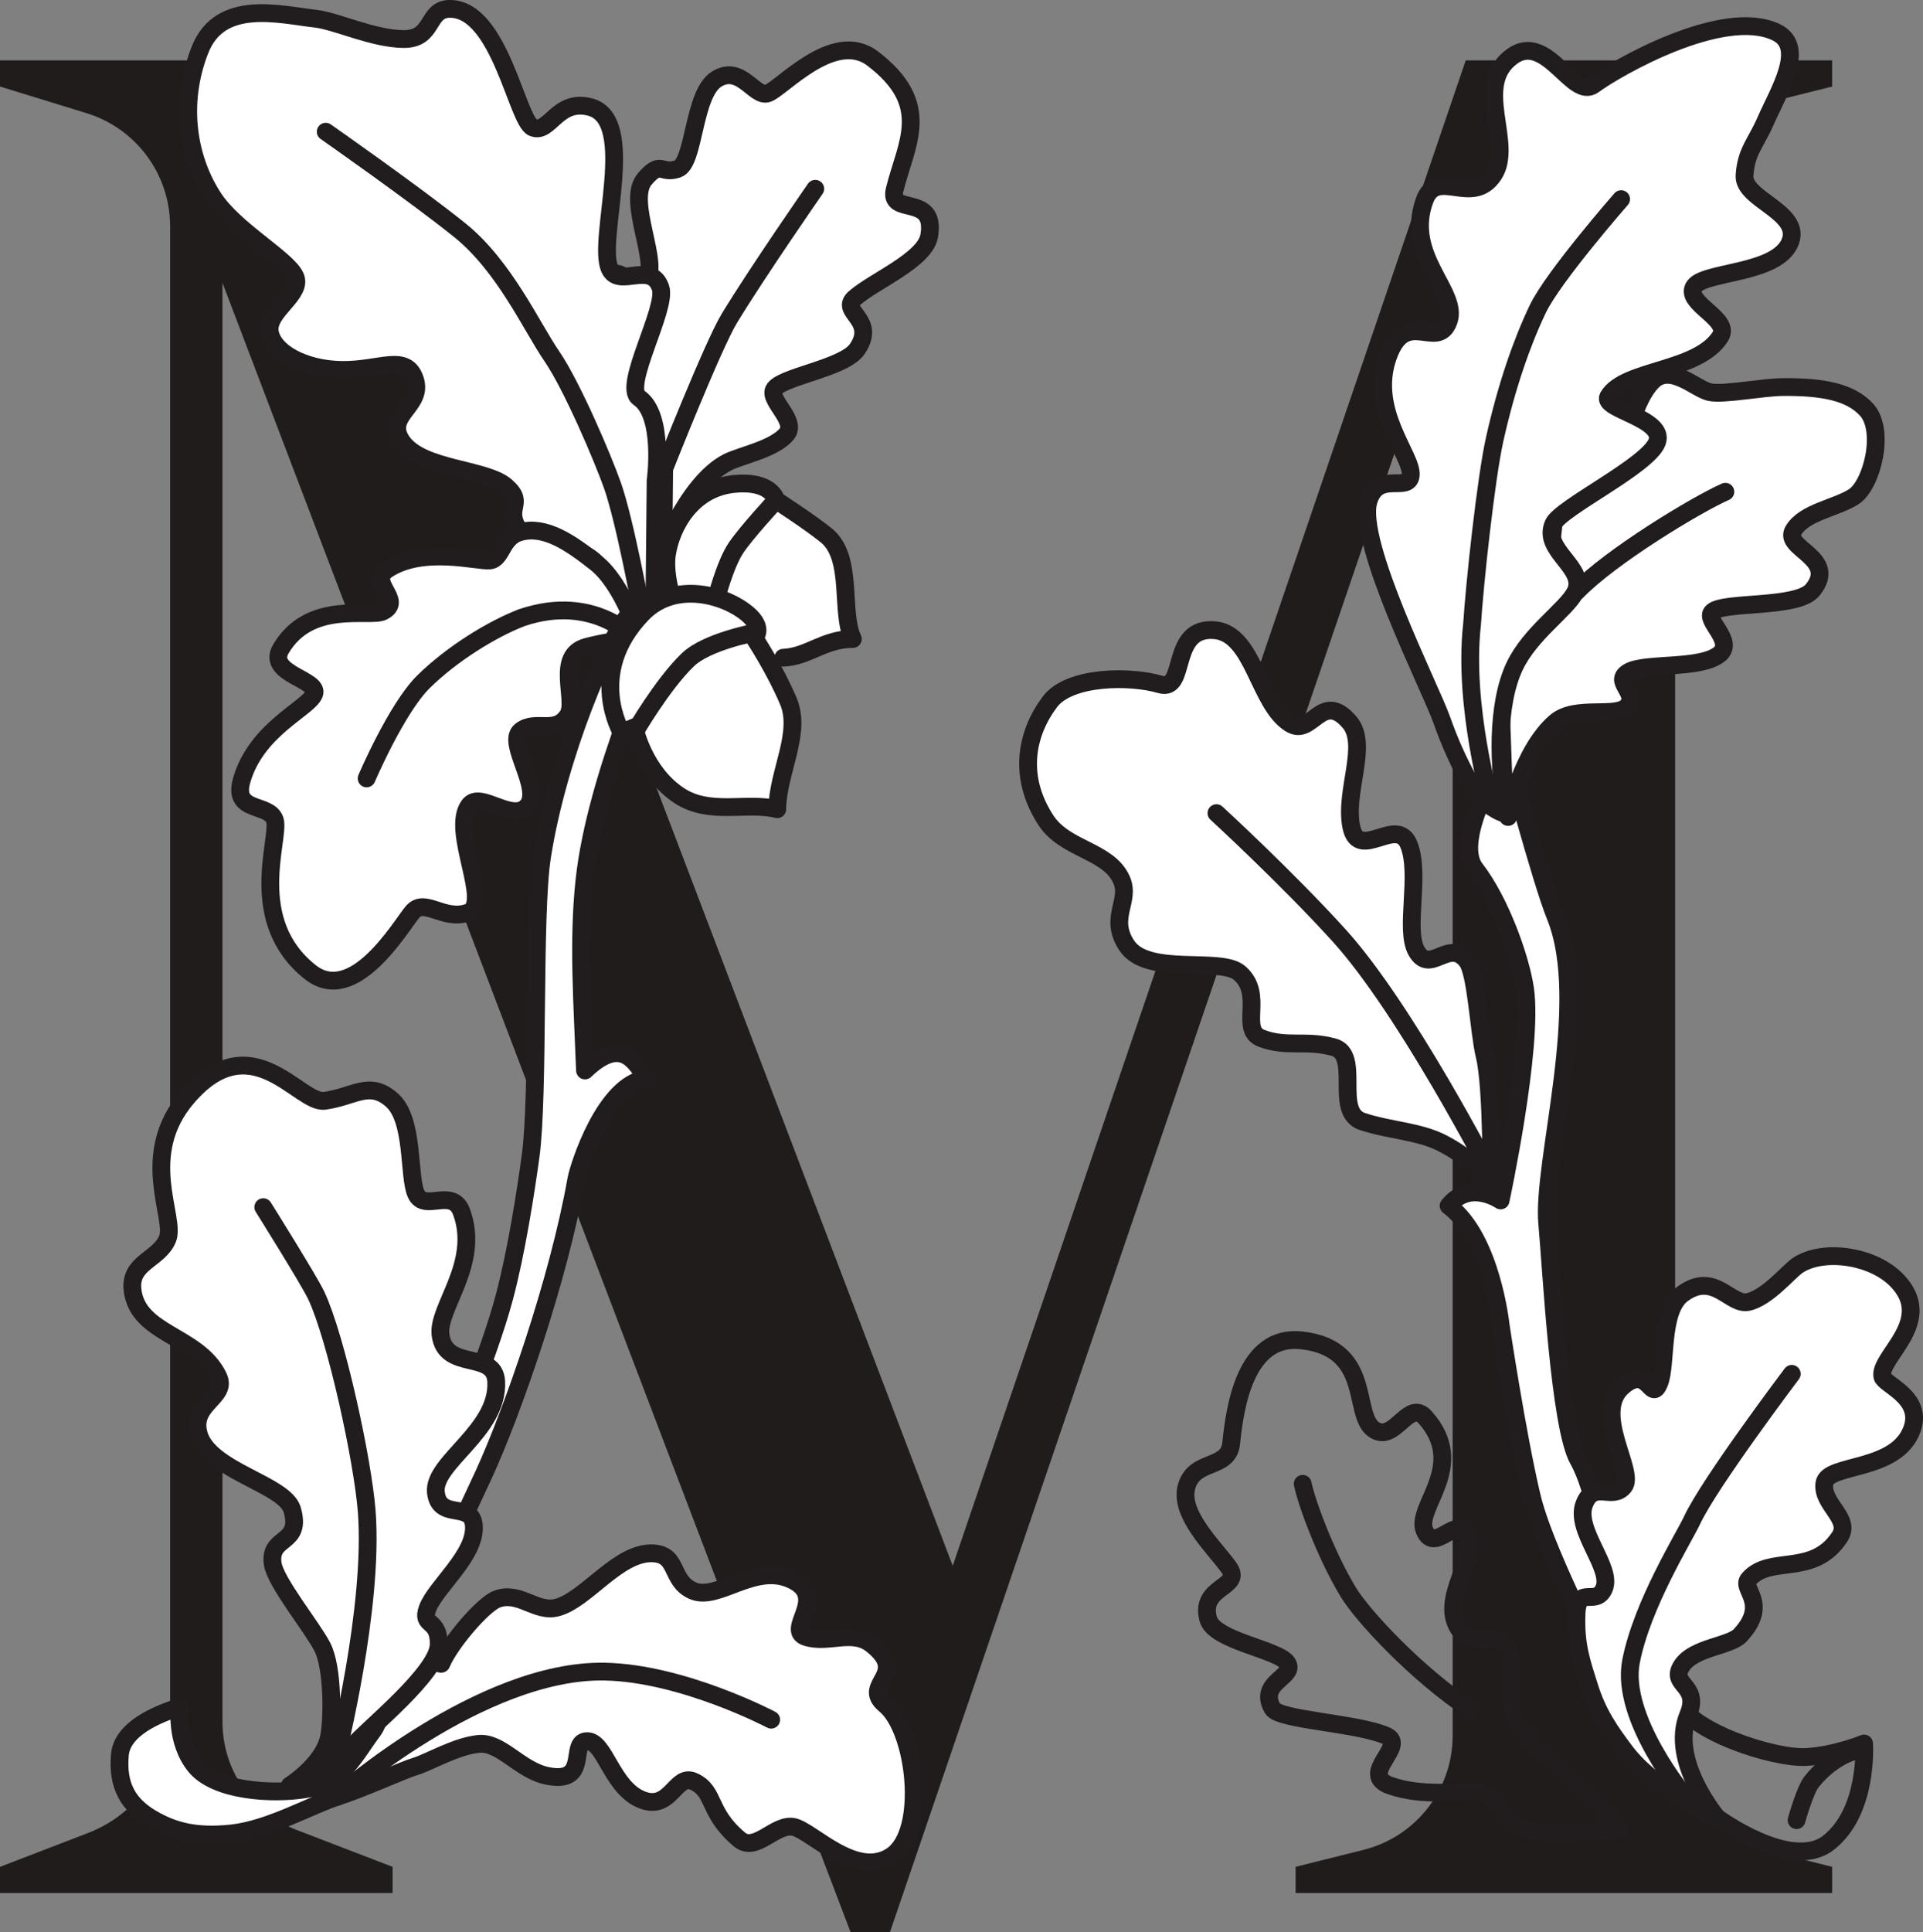 <?xml version="1.0" encoding="utf-8"?>
<!-- Generator: Adobe Illustrator 23.0.3, SVG Export Plug-In . SVG Version: 6.00 Build 0)  -->
<svg version="1.1" id="Слой_1" xmlns="http://www.w3.org/2000/svg" xmlns:xlink="http://www.w3.org/1999/xlink" x="0px" y="0px"
	 viewBox="0 0 135.186 135.802" style="enable-background:new 0 0 135.186 135.802;" xml:space="preserve">
<rect x="0" y="0" width="135.186" height="135.802" fill="#808080" stroke="none"/>
<path style="fill:#211C1C;" d="M103.04,4.242h25.76v1.84l-4.63,1.157c-3.767,0.942-6.41,4.326-6.41,8.209v106.536
	c0,3.795,2.583,7.103,6.264,8.023l4.776,1.194v1.84H91.08v-1.84l4.776-1.194c3.681-0.921,6.264-4.229,6.264-8.023V19.882
	L62.56,135.802H59.8L15.64,19.882v101.135c0,3.365,2.072,6.382,5.213,7.59l6.747,2.595v1.84H0v-1.84l6.208-2.388
	c3.466-1.333,5.752-4.663,5.752-8.376V15.911c0-3.655-2.384-6.883-5.878-7.958L0,6.082v-1.84h26.68l40.296,105.8L103.04,4.242z"/>
<path style="fill:none;stroke:#211C1D;stroke-width:1.25;stroke-linecap:round;stroke-linejoin:round;stroke-miterlimit:10;" d="
	M113.887,128.595c0,0-4.929,0.299-6.578,0.021c-1.65-0.279-1.994-2.585-3.354-2.669c-1.36-0.084-3.955,0.348-6.231-0.457
	c-2.275-0.804,1.276-2.819-0.278-3.502c-2.042-0.897-7.531-1.097-7.994-1.921c-1.036-1.845,1.636-2.204,1.054-3.173
	s-5.147-1.553-5.569-3.108c-0.641-2.362,2.503-2.178,1.435-3.643c-1.068-1.465-3.517-3.765-2.948-5.697
	c0.57-1.932,2.935-1.143,3.128-3.011c0.241-2.335,0.922-7.694,4.959-7.233c5.339,0.609,3.299,5.797,5.406,6.423
	c1.254,0.372,2.188-2.223,3.26-1.028c3.064,3.417-0.711,6.306-0.037,7.957c0.709,1.737,2.333-1.247,3.044,0.352
	c0.711,1.599-1.967,4.384-0.67,6.501c0.953,1.556,2.806,0.067,3.424,1.211c0.618,1.144,0.128,3.835,0.614,5.272
	s3.62,3.703,3.62,3.703L113.887,128.595z"/>
<path style="fill:none;stroke:#211C1D;stroke-width:1.25;stroke-linecap:round;stroke-linejoin:round;stroke-miterlimit:10;" d="
	M103.43,120.195c-3.895-2.573-7.671-6.683-8.643-8.292c-1.637-2.712-2.957-6.372-3.206-7.621"/>
<path style="fill:none;stroke:#211C1D;stroke-width:1.25;stroke-linecap:round;stroke-linejoin:round;stroke-miterlimit:10;" d="
	M117.794,119.359c0.903,2.337,6.923,4.249,9.193,4.122c2.036-0.114,4.057-0.947,4.057-0.947s0.334,4.797-2.534,6.996
	c-2.628,2.015-7.8-1.788-7.8-1.788"/>
<path style="fill:#FFFFFF;stroke:#211C1D;stroke-width:1.25;stroke-linecap:round;stroke-linejoin:round;stroke-miterlimit:10;" d="
	M46.241,39.503l-3.136-11.372c0,0-2.098-7.309,0.087-8.848c0.498-0.351,1.432,1.227,2.171,0.495c1.135-1.123-1.375-5.64-0.039-7.197
	c1.166-1.359,1.109-0.305,2.313-0.708c1.204-0.403,1.069-5.269,2.738-6.311c1.669-1.042,2.633,1.234,3.55,1.014
	c0.917-0.22,4.653-4.572,7.423-2.461c4.244,3.233,2.364,5.931,1.548,9.207c-0.477,1.914,2.944,0.208,2.426,3.256
	c-0.29,1.708-3.903,3.179-5.242,4.367c-1.097,0.973,1.599,1.507,0.182,3.586c-0.939,1.379-5.455,1.947-5.864,2.878
	c-0.338,0.77,1.68,2.187,0.893,3.11c-0.902,1.059-3.199,1.488-4.14,1.966C48.211,33.979,46.241,39.503,46.241,39.503z"/>
<path style="fill:#FFFFFF;stroke:#211C1D;stroke-width:1.25;stroke-linecap:round;stroke-linejoin:round;stroke-miterlimit:10;" d="
	M14.054,3.515c-1.522,3.893-0.773,7.746,0.944,10.38c1.479,2.27,5.147,4.263,5.746,5.513c0.598,1.25-1.975,2.428-1.782,3.881
	c0.193,1.453,2.405,2.684,5.1,2.711s4.513-1.182,5.117,0.689s-2.205,2.485-0.915,4.348c1.381,1.995,5.872,1.885,7.31,3.143
	c1.439,1.258-0.233,1.471,1.002,3.211c1.377,1.941,3.668,0.482,5.31,2.157c1.642,1.675,4.07,7.71,4.07,7.71l0.035-3.524l0.098-9.958
	c0,0,0.637-4.582-1.166-5.818c-1.181-0.81,2.002-6.309,1.51-7.734c-0.667-1.932-2.916,0.075-3.568-1.333
	c-0.938-2.026,2.024-10.453-1.369-11.365c-2.311-0.621-2.849,1.896-4.027,1.443c-1.128-0.434-2.321-8.366-5.85-8.346
	c-1.658,0.01-1.085,2.142-3.249,2.121c-2.163-0.021-4.709-1.262-6.18-1.429C19.662,1.031,15.469-0.106,14.054,3.515z"/>
<path style="fill:none;stroke:#211C1D;stroke-width:1.25;stroke-linecap:round;stroke-linejoin:round;stroke-miterlimit:10;" d="
	M22.899,9.257c0,0,6.309,4.41,9.434,6.928s5.028,6.763,6.458,8.85c1.43,2.087,3.587,7.175,4.255,9.055
	c0.891,2.507,2.087,9.059,2.087,9.059"/>
<path style="fill:#FFFFFF;stroke:#211C1D;stroke-width:1.25;stroke-linecap:round;stroke-linejoin:round;stroke-miterlimit:10;" d="
	M45.005,44.958c0,0-1.16-3.865-3.12-5.409c-1.791-1.411-3.56-2.632-5.31-2.157c-1.336,0.363-1.265,1.899-2.135,1.994
	c-0.87,0.095-4.679-1.014-7.208,0.629c-1.401,0.911,1.204,2.2-0.308,2.955c-0.946,0.472-5.139-0.83-7.179,2.639
	c-1.038,1.765,2.774,2.143,2.338,3.175c-0.436,1.032-4.051,2.457-5.09,6.045c-0.679,2.344,1.94,1.566,2.33,2.813
	c0.391,1.248-2.079,7.068,2.489,10.68c3.06,2.42,6.328-3.195,7.181-4.223c0.854-1.028,2.208,0.644,3.913,0.039
	c1.704-0.605-1.263-5.762,0.077-7.54c0.784-1.039,3.051,1.274,4.1,0.041c1.049-1.233-1.516-4.461-0.471-5.279
	s2.44,0.286,3.312-1.086c0.676-1.064-0.96-4.214,1.326-4.813C43.536,44.861,45.005,44.958,45.005,44.958z"/>
<path style="fill:none;stroke:#211C1D;stroke-width:1.25;stroke-linecap:round;stroke-linejoin:round;stroke-miterlimit:10;" d="
	M44.657,44.953c0,0-2.846-3.291-7.993-1.538c-2.093,0.813-4.892,2.531-6.885,4.492c-1.903,1.872-4.006,6.801-4.006,6.801"/>
<path style="fill:none;stroke:#211C1D;stroke-width:1.25;stroke-linecap:round;stroke-linejoin:round;stroke-miterlimit:10;" d="
	M46.637,38.538l0.055-5.596c0,0,3.426-8.672,4.584-10.575c2.005-3.295,6.038-9.1,6.038-9.1"/>
<path style="fill:#FFFFFF;stroke:#211C1D;stroke-width:1.25;stroke-linecap:round;stroke-linejoin:round;stroke-miterlimit:10;" d="
	M12.639,119.968c-2.397,0.763-4.08,1.855-4.211,3.362c-0.182,2.104,0.496,3.561,2.54,4.648c1.209,0.643,2.707,1.161,5.332,0.873
	s5.56-1.98,7.399-2.571c1.839-0.591,4.604-1.868,5.529-2.146c0.925-0.278,2.871-1.434,4.436-1.574
	c1.564-0.14,2.887,1.856,4.802,2.246c3.015,0.614,1.53-2.325,2.746-2.434c1.317-0.118,1.764,3.314,3.954,4.134
	c2.014,0.755,2.311-1.893,3.599-1.305c1.553,0.709,0.937,2.172,3.219,4.078c1.148,0.959,2.548-1.18,3.837-0.875
	c1.289,0.305,4.396,3.71,6.879,2.016s1.678-8.844-0.483-10.618c-1.733-1.423,1.75-2.109-0.933-4.233
	c-1.366-1.081-3.025-0.024-4.601-0.514c-1.576-0.489,1.589-2.785-1.024-4.022c-2.613-1.238-5.213,1.548-6.966,0.757
	c-1.59-0.717-0.977-2.514-2.756-2.62c-2.444-0.146-4.701,3.254-6.763,3.805c-1.493,0.399-2.658-1.182-4.238-0.588
	c-0.967,0.364-3.285,3.057-3.907,4.538c-0.048,0.115-1.693-0.874-2.878,0.356c-1.482,1.54-1.213,3.396-1.915,4.335
	c-1.306,1.748-2.144,3.672-4.628,4.105s-6.467,0.15-7.885-1.603S12.639,119.968,12.639,119.968z"/>
<path style="fill:none;stroke:#211C1D;stroke-width:1.25;stroke-linecap:round;stroke-linejoin:round;stroke-miterlimit:10;" d="
	M23.699,126.28c0,0,10.119-8.957,18.799-8.799c5.494,0.1,11.716,3.38,11.716,3.38"/>
<path style="fill:#FFFFFF;stroke:#211C1D;stroke-width:1.25;stroke-linecap:round;stroke-linejoin:round;stroke-miterlimit:10;" d="
	M55.065,46.224c1.768-0.075,2.836-1.31,4.89-1.316c-0.911-1.917,0.059-5.707-1.855-7.27c-1.142-0.932-3.539-2.481-3.539-2.481
	s-0.281-1.411-2.972-1.142c-2.953,0.295-4.408,2.97-4.703,4.948c-0.296,1.978,0.966,4.814,0.966,4.814"/>
<path style="fill:none;stroke:#211C1D;stroke-width:1.25;stroke-linecap:round;stroke-linejoin:round;stroke-miterlimit:10;" d="
	M54.561,35.158c0,0-2.088,2.253-2.817,3.341c-0.799,1.192-1.421,3.684-1.421,3.684"/>
<path style="fill:#FFFFFF;stroke:#211C1D;stroke-width:1.25;stroke-linecap:round;stroke-linejoin:round;stroke-miterlimit:10;" d="
	M24.933,122.607c0,0,6.889-14.21,9.087-19.007c1.968-4.293,5.223-13.531,6.497-20.723c0.15-0.844,1.984-6.735,4.96-7.07
	c-0.775-1.026-1.68-3.129-4.352-0.575c-0.176-4.704-0.5-9.057-0.038-13.363c0.791-7.375,5.261-17.049,5.261-17.049
	s1.018-1.362,0.565-1.867c-0.452-0.504-2.374-0.151-2.646,0.171c-1.614,1.907-5.04,9.951-6.16,17.067
	c-0.647,4.111-0.208,16.708-0.808,21.08c-0.332,2.417-0.99,6.714-1.855,9.941c-1.134,4.23-3.902,10.792-5.946,15.962
	c-0.651,2.639-6.131,10.625-6.131,10.625L24.933,122.607z"/>
<path style="fill:#FFFFFF;stroke:#211C1D;stroke-width:1.25;stroke-linecap:round;stroke-linejoin:round;stroke-miterlimit:10;" d="
	M20.378,125.483c0,0,2.32-1.452,2.744-3.365c0.248-1.123,0.32-4.87-0.47-6.39c-0.729-1.404-3.304-4.544-3.483-5.839
	c-0.276-1.997,2.086-1.289,1.374-3.779c-0.517-1.806-5.819-2.715-6.565-5.303c-0.629-2.183,2.066-2.587,1.37-4.047
	c-1.394-2.927-5.649-2.942-6.029-6.086c-0.239-1.976,1.858-2.13,2.459-3.609s-2.09-5.857,1.361-9.915
	c4.529-5.325,7.879,0.457,9.677,0.215c2.085-0.28,3.136-1.451,4.721-0.066c1.584,1.386,1.153,5.294,1.703,6.582
	c0.577,1.352,2.558-0.463,3.203,1.286c1.348,3.653-1.729,6.751-1.474,8.656c0.345,2.574,3.791,1.063,3.914,3.259
	c0.194,3.484-4.464,5.688-4.24,7.8c0.215,2.027,2.537,0.595,2.669,2.333c0.157,2.074-2.686,4.299-3.252,5.817
	c-0.495,1.328,0.819,0.674,0.782,2.544c-0.04,1.99-5.082,5.992-5.967,7.064C23.719,124.036,20.378,125.483,20.378,125.483z"/>
<path style="fill:none;stroke:#211C1D;stroke-width:1.25;stroke-linecap:round;stroke-linejoin:round;stroke-miterlimit:10;" d="
	M23.676,123.365c0,0,2.625-10.414,2.103-17.159c-0.275-3.555-2.134-12.158-3.547-15.163c-0.497-1.057-3.724-6.204-3.724-6.204"/>
<path style="fill:#FFFFFF;stroke:#211C1D;stroke-width:1.25;stroke-linecap:round;stroke-linejoin:round;stroke-miterlimit:10;" d="
	M115.998,123.665c-5.787-11.508-7.708-15.929-8.329-18.547c-1.019-4.298-2.177-12-2.177-12s-0.643-6.137-3.656-8.375
	c1.5-1.869,3.656-0.375,3.656-0.375s2.32-10.777,1.719-14.875c-0.314-2.137-1.719-6.125-3.501-8.431
	c-1.687-2.183,2.216-8.181,2.216-8.181s2.422,9.067,3.41,11.488c2.5,6.125-0.962,17.336-0.566,21.625
	c0.3,3.25,0.858,14.296,2.191,16.621c2.29,3.994,3.417,19.264,7.278,22.179"/>
<path style="fill:#FFFFFF;stroke:#211C1D;stroke-width:1.25;stroke-linecap:round;stroke-linejoin:round;stroke-miterlimit:10;" d="
	M120.711,127.742c0,0-3.375-4-2.032-7.221c0.899-2.155-1.372-2.064-0.44-3.467c0.856-1.288,3.382-1.355,4.097-2.125
	c2.09-2.25,0.016-3.265,0.591-3.937c1.499-1.751,4.534-0.126,6.405-2.981c0.846-1.29-1.295-2.283-1.077-3.77
	c0.208-1.417,5.11-0.772,6.172-3.834c0.766-2.207-1.984-3.092-2.098-3.664c-0.276-1.39,3.78-3.885,1.032-6.745
	c-1.702-1.77-5.213-2.257-6.998-1.056c-0.602,0.405-2.142,2.287-3.48,2.562c-1.27,0.261-2.361-2.2-4.592-0.575
	c-1.62,1.18-1.093,4.959-1.655,6.297c-0.594,1.412-0.738-1.359-2.551,0.203c-2.172,1.873,0.904,6.013,0.079,7.038
	c-0.824,1.025-2.115-0.465-2.786,1.232c-0.721,1.823,2.035,4.502,1.377,5.962c-0.575,1.275-1.824-0.301-1.922,1.7
	c-0.112,2.273,0.416,3.652,0.876,5.131c0.591,1.901,1.407,3.093,2.562,4.625C116.368,125.894,120.711,127.742,120.711,127.742z"/>
<path style="fill:none;stroke:#211C1D;stroke-width:1.25;stroke-linecap:round;stroke-linejoin:round;stroke-miterlimit:10;" d="
	M125.961,96.555c0,0-5.779,7.653-7,10.271c-0.586,1.257-3.513,5.917-4.299,9.926c-0.788,4.016,3.852,9.57,3.852,9.57"/>
<path style="fill:#FFFFFF;stroke:#211C1D;stroke-width:1.25;stroke-linecap:round;stroke-linejoin:round;stroke-miterlimit:10;" d="
	M106.018,57.419c0,0,0.945-4.608,3.327-6.668c1.431-1.237,4.378-0.222,5.09-1.162s-1.109-1.705,0.063-2.369
	c1.172-0.664,5.046-0.155,6.374-1.238c1.13-0.922-1.134-2.416-0.481-2.992c0.833-0.734,5.98-0.219,7.037-1.526
	c1.828-2.261-2.123-2.906-1.347-4.192c0.774-1.284,2.977-1.559,4.231-2.36c1.285-0.82,2.253-4.664,0.898-6.128
	c-1.131-1.222-3.022-1.599-5.833-1.583c-1.512,0.008-4.186,0.563-5.179,0.358s-2.761-2.057-4.039-0.758
	c-1.595,1.622-1.929,5.474-2.977,6.48c-1.039,0.997-1.956-1.844-3.186,0.076c-0.938,1.464-0.561,3.87-1.162,5.631
	c-0.437,1.279-0.493,1.132-1.723,1.346c-1.408,0.245-1.315,4.31-1.581,6.226c-0.146,1.055,0.17,8.318,0.17,8.318L106.018,57.419z"/>
<path style="fill:#FFFFFF;stroke:#211C1D;stroke-width:1.25;stroke-linecap:round;stroke-linejoin:round;stroke-miterlimit:10;" d="
	M105.905,57.045c0.097,0.524-1.866-0.781-2.131-1.244c-1.266-2.214-1.882-3.69-2.433-5.242c-0.803-2.26-6.005-12.469-5.129-15.351
	c0.659-2.169,2.837-0.536,2.962-1.803c0.135-1.36-2.972-4.534-1.581-8.383c1.246-3.448,3.471-0.312,4.246-2.448
	c0.74-2.038-3.131-4.561-1.692-8.494c0.858-2.346,3.346,0.481,4.855-1.799c1.453-2.196-1.501-6.3,1.313-8.326
	c2.419-1.742,4.252,3.102,5.729,2s9.046-5.491,12.816-3.692c2.161,1.031,0.17,4.152-0.751,6.264
	c-0.664,1.523-1.368,2.12-1.469,3.812s3.984,2.548,3.222,4.624c-0.87,2.369-6.195,2.069-6.794,3.223
	c-0.598,1.154,2.633,2.244,1.877,3.455c-1.561,2.499-6.749,2.3-7.879,4.23c-0.522,0.891,4.057,1.545,3.421,3.206
	c-0.636,1.661-6.776,4.607-7.28,5.738c-0.836,1.874,2.388,3.103,1.537,4.794c-0.614,1.219-3.161,2.892-4.26,5.202
	C105.174,49.57,105.338,53.992,105.905,57.045z"/>
<path style="fill:none;stroke:#211C1D;stroke-width:1.25;stroke-linecap:round;stroke-linejoin:round;stroke-miterlimit:10;" d="
	M113.964,13.994c0,0-4.764,5.442-5.854,7.715s-2.185,5.365-3.032,9.151c-0.613,2.738-1.415,10.173-1.595,13.046
	c-0.644,5.669,1.356,12.669,1.356,12.669"/>
<path style="fill:#FFFFFF;stroke:#211C1D;stroke-width:1.25;stroke-linecap:round;stroke-linejoin:round;stroke-miterlimit:10;" d="
	M73.803,49.331c-1.664,2.221-2.266,5.249-0.281,8.31c1.352,2.085,4.397,2.117,5.318,4.183c0.67,1.502-0.914,2.643,0.354,4.604
	c1.441,2.23,6.604,0.784,7.953,1.958c1.749,1.523-0.058,3.986,1.542,4.589c1.786,0.673,3.086,0.082,5.06,0.619
	c1.975,0.537-0.026,4.548,2.028,5.227c1.932,0.638,3.955,0.674,5.607,1.518c2.859,1.46,3.456,3.236,3.456,3.236
	s0.083-7.11-0.472-9.376c-0.416-1.699-0.58-5.804-1.245-6.666c-1.275-1.652-2.588,1.041-3.555-0.712
	c-0.836-1.514,0.311-5.322-0.519-7.441c-0.829-2.119-3.533,1.228-4.051-1.263c-0.519-2.491,1.242-5.771-0.134-7.37
	c-1.945-2.259-2.64,1.045-4.152,0.12c-2.24-1.37-2.564-6.331-5.31-6.576c-3.236-0.288-1.906,4.386-3.857,3.806
	C79.503,47.492,75.189,47.481,73.803,49.331z"/>
<path style="fill:none;stroke:#211C1D;stroke-width:1.25;stroke-linecap:round;stroke-linejoin:round;stroke-miterlimit:10;" d="
	M85.516,57.148c0,0,4.951,4.545,8.625,8.597c4.705,5.189,10.699,16.83,10.699,16.83"/>
<path style="fill:none;stroke:#211C1D;stroke-width:1.25;stroke-linecap:round;stroke-linejoin:round;stroke-miterlimit:10;" d="
	M121.293,34.561c-2.059,0.911-8.07,4.544-10.453,7.014"/>
<path style="fill:none;stroke:#211C1D;stroke-width:1.25;stroke-linecap:round;stroke-linejoin:round;stroke-miterlimit:10;" d="
	M130.211,123.117c0,0-1.475,0.39-2.845,2.089c-0.484,0.601-1.068,2.715-1.068,2.715"/>
<path style="fill:#FFFFFF;stroke:#211C1D;stroke-width:1.25;stroke-linecap:round;stroke-linejoin:round;stroke-miterlimit:10;" d="
	M43.705,51.49c0,0-2.536-4.192,1.427-8.341c2.14-2.241,5.409-1.437,7.069-0.273c1.708,1.198,0.824,1.959,0.824,1.959
	s1.47,2.233,2.405,4.466s-0.764,4.994-0.79,7.571c-2.127-0.539-4.728,0.463-6.886-0.954c-2.525-1.657-3.158-4.807-3.158-4.807
	L43.705,51.49z"/>
<path style="fill:none;stroke:#211C1D;stroke-width:1.25;stroke-linecap:round;stroke-linejoin:round;stroke-miterlimit:10;" d="
	M44.592,51.503c0,0,1.95-3.383,3.757-5.127c1.334-1.288,4.681-1.907,4.681-1.907"/>
</svg>
